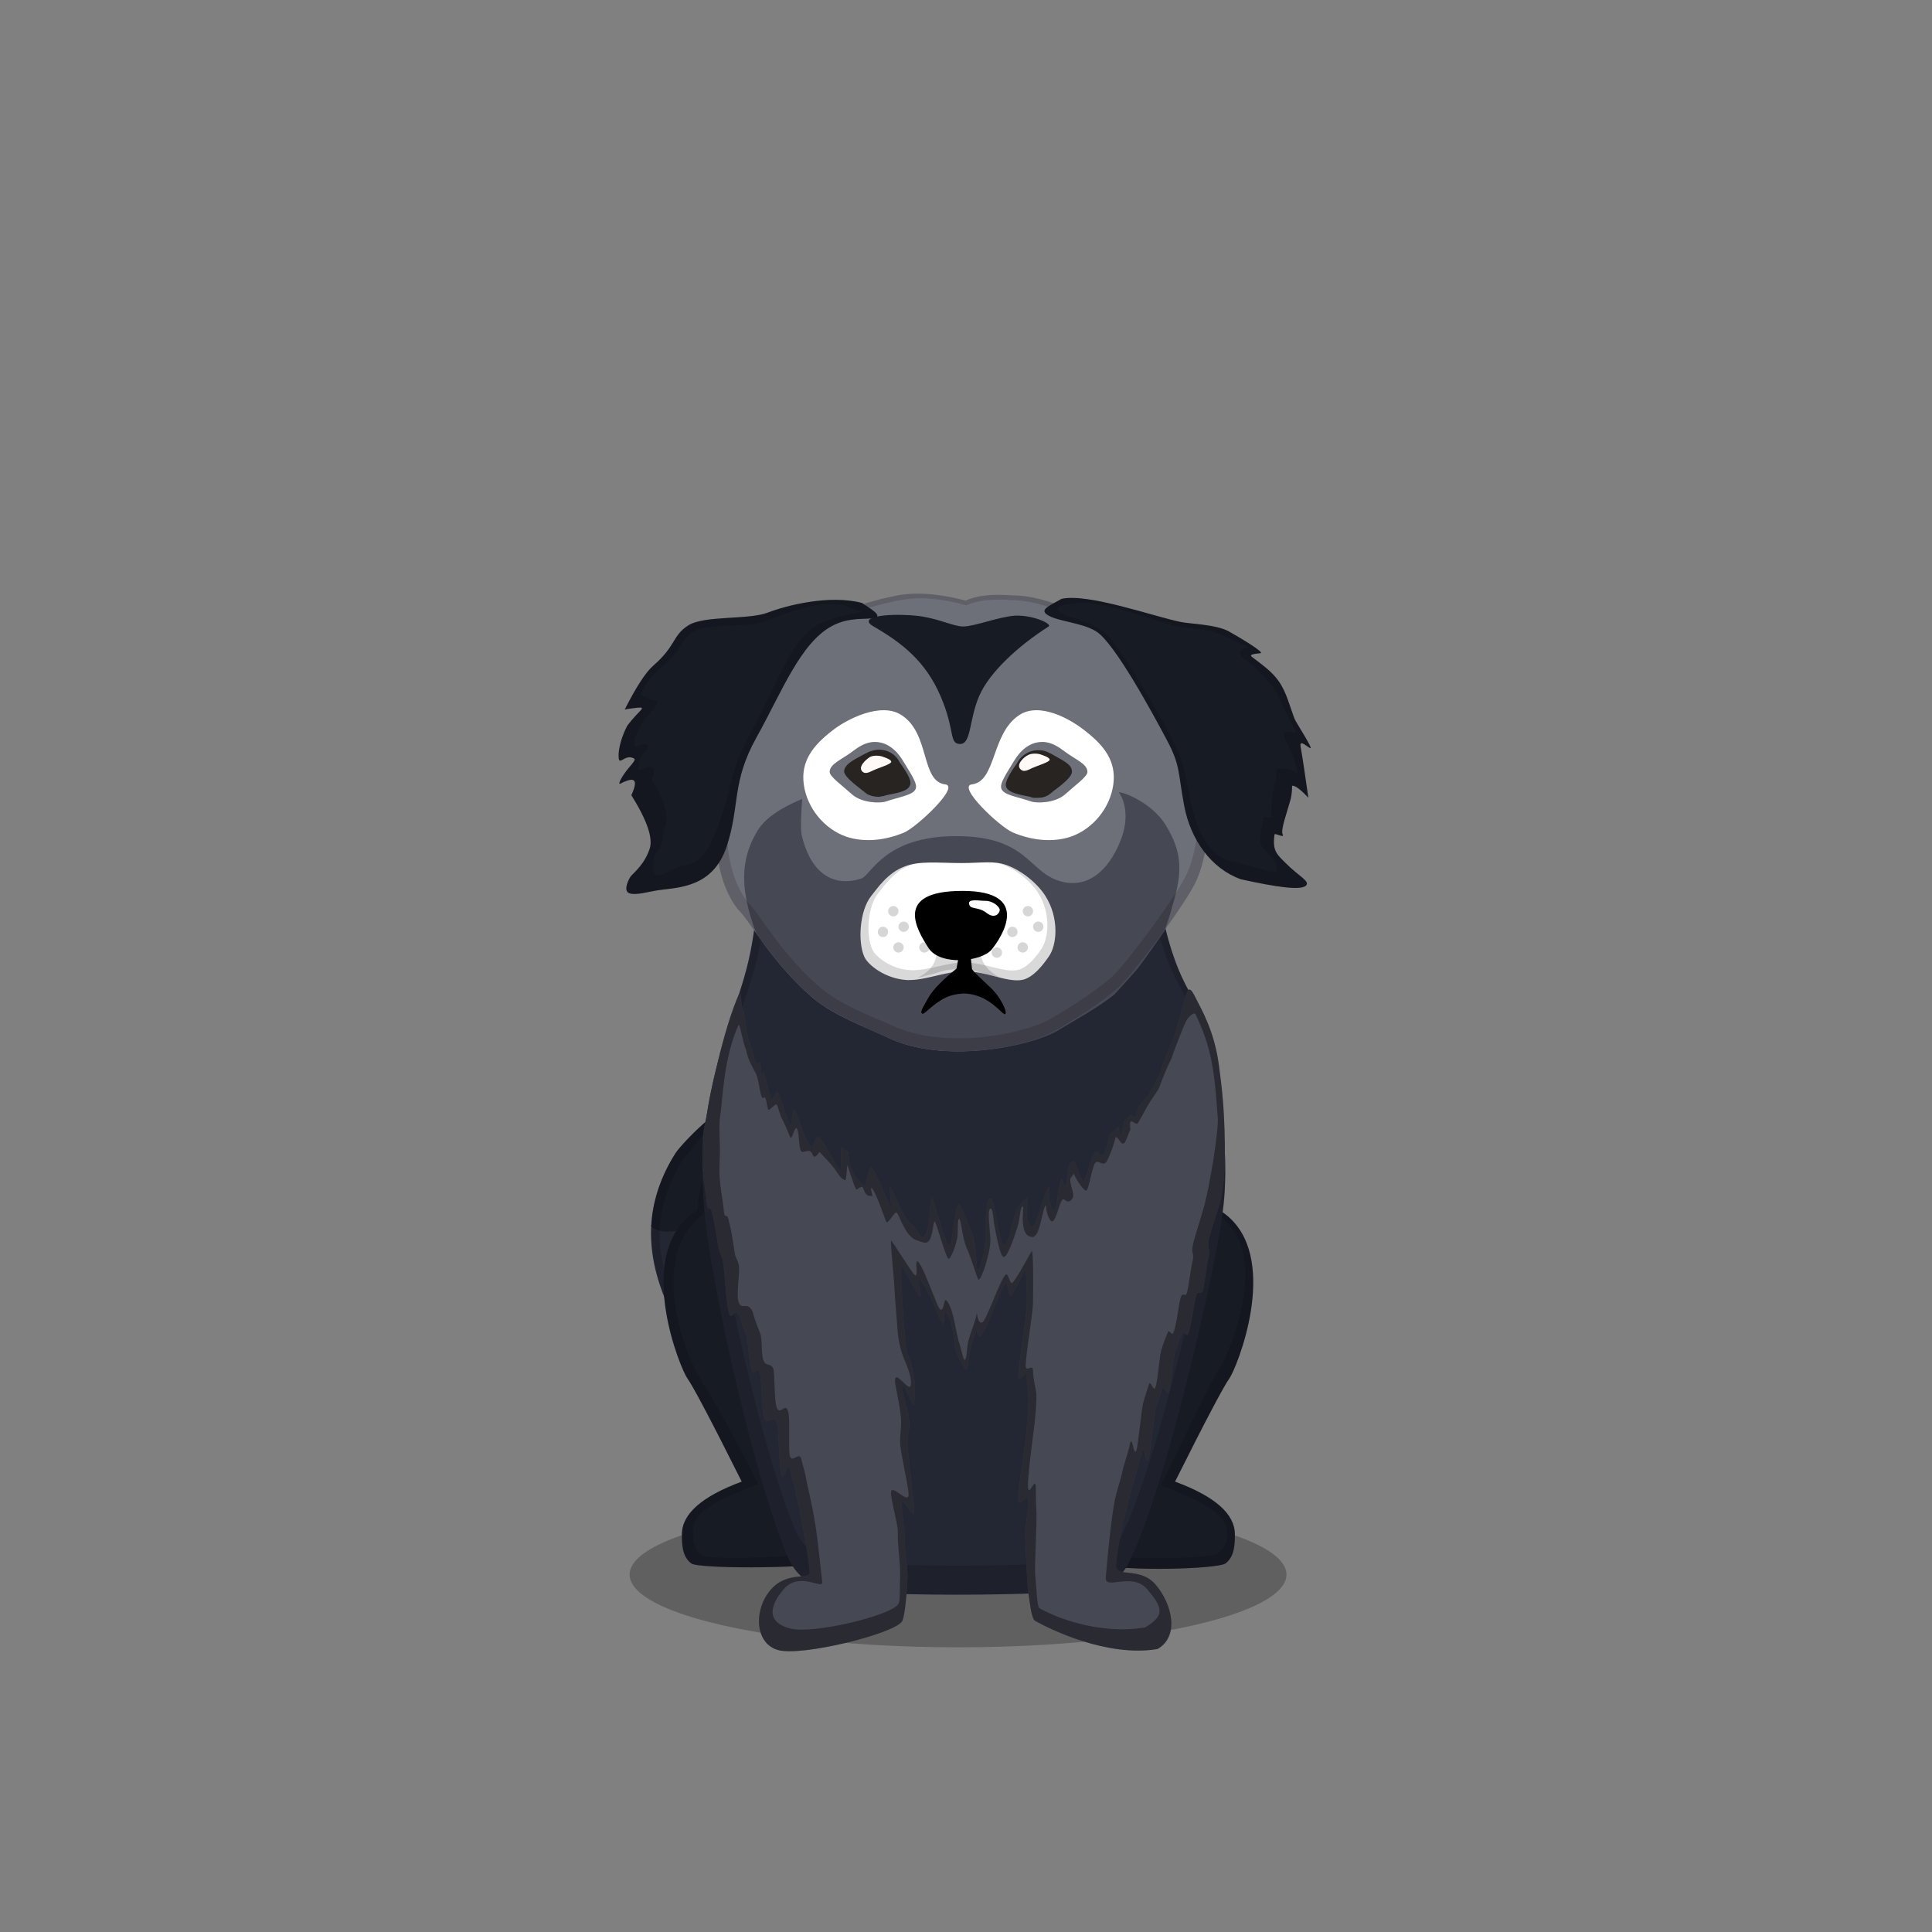 ﻿<?xml version="1.0" encoding="utf-8"?><!DOCTYPE svg PUBLIC "-//W3C//DTD SVG 1.1//EN" "http://www.w3.org/Graphics/SVG/1.1/DTD/svg11.dtd"><svg x="0" y="0" width="340px" height="340px" viewBox="0, 0, 340, 340" preserveAspectRatio="xMidYMid" font-size="0" id="a" enable-background="new 0 0 340 340" xmlns="http://www.w3.org/2000/svg" xmlns:xlink="http://www.w3.org/1999/xlink" xmlns:xml="http://www.w3.org/XML/1998/namespace" version="1.1"><rect x="0" y="0" width="340" height="340" fill="#808080" stroke="none"/><g id="b" fill="#000"><g id="c"><g transform="translate(0, 0) translate(0, 224)" id="d"><ellipse cx="168.6" cy="53.1" rx="57.8" ry="12.8" fill-opacity="0.25" id="e" /></g><g id="f"><g transform="translate(106.2, 86.9) translate(8, 107)" id="g"><path d="M17.9 35.7 C13.1 32.3 10.5 28 10 21.2 C9.9 20.1 0.7 17.8 0.4 21.9 C0.1 28 2.1 33.7 4.6 38.4 C7.9 44.5 15.6 50.4 23.9 50.4 L33.1 33.8 C29.3 37.3 22.1 38.7 17.9 35.7 z" id="h" fill="#232733" /><path d="M0.4 21.9 C2 23.7 7 22.6 10 21.2 C9.9 20.1 9.9 19 9.9 17.8 C10.1 6.6 20 4.3 17.6 0.8 C15.2 -2.7 5.9 7.2 4.7 9 C1.9 13.4 0.6 17.8 0.4 21.9 z" id="i" fill="#171B24" /><path d="M0.4 21.9 C0.6 17.8 1.9 13.4 4.7 9 C5.9 7.2 15.2 -2.7 17.6 0.8 C20 4.3 10.1 6.6 9.9 17.8 C9.9 19 9.9 20.1 10 21.2 C10.5 28 13.1 32.3 17.9 35.7 C22.1 38.7 29.3 37.3 33.1 33.8 L23.9 50.4 C15.6 50.4 7.9 44.5 4.6 38.4 C2.1 33.7 0.1 28 0.4 21.9 z M5.8 10.5 C3.3 14.5 2.1 18.5 1.9 22.2 C1.6 27.7 3.4 32.9 5.7 37.1 C8.7 42.6 15.7 48 23.2 48 L30.2 36.8 C26.8 40 20.8 39.5 17 36.8 C12.7 33.7 9.7 31.4 9.2 25.3 C9.1 24.3 8.6 19.6 8.6 18.6 C8.9 8.4 19.2 2.4 16.5 0.9 C14.9 -1.2 6.9 8.9 5.8 10.5 z" opacity="0.15" id="j" /></g><g transform="translate(123.773, 273.3) scale(0.966) translate(-120.5, -273.3) translate(83.9, 84.8) translate(29, 123)" id="k"><g transform="translate(22.5, 34.5) scale(-1, 1) translate(-22.5, -34.5)" id="l"><path d="M0.5 21.2 C0.5 5.6 29.7 -5.2 40.3 4.4 C49.4 12.7 41.6 31.9 40.3 33.7 C39.4 34.9 36.1 41.1 30.4 52.5 C37.7 55.2 41.3 58.4 41.3 62.1 C41.3 63.8 41.3 66.1 39.6 67.4 C38.3 68.4 19.6 68.3 15.4 67.4 C11.2 66.5 0.3 66.2 0.5 57.8 C0.7 48.8 0.5 29.2 0.5 21.2 z" id="m" fill="#171B24" /><path d="M0.5 21.2 C0.5 5.6 29.7 -5.2 40.3 4.4 C49.4 12.7 41.6 31.9 40.3 33.7 C39.4 34.9 36.1 41.1 30.4 52.5 C37.7 55.2 41.3 58.4 41.3 62.1 C41.3 63.8 41.3 66.1 39.6 67.4 C38.3 68.4 19.6 68.3 15.4 67.4 C11.2 66.5 0.3 66.2 0.5 57.8 C0.7 48.8 0.5 29.2 0.5 21.2 z M2 21.6 C2 25.7 2.6 32.8 2.5 39.9 C2.4 45.8 1.6 51.8 1.6 55.7 C1.4 63.7 11.3 64.4 15.3 65.3 C19.3 66.2 36.4 66.9 37.7 65.9 C39.3 64.7 39.3 63 39.3 61.4 C39.3 57.9 34.4 55.6 27.4 53 C32.8 42.1 37.7 34 38.5 32.9 C40.9 28.4 47 12.6 38.4 4.6 C28.3 -4.5 2 6.8 2 21.6 z" opacity="0.15" id="n" /></g></g><g transform="translate(214.127, 273.3) scale(0.966) translate(-217.4, -273.3) translate(95.9, 84.8) translate(107, 157.5) scale(-1, 1) translate(-107, -157.5) translate(85, 123)" id="o"><g id="p"><path d="M42.8 20.7 C42.8 5.1 15.8 -5.2 5.2 4.4 C-3.9 12.7 3.9 31.9 5.2 33.7 C6.1 34.9 9.4 41.1 15.1 52.5 C7.8 55.2 4.2 58.4 4.2 62.1 C4.2 63.8 4.2 66.1 5.9 67.4 C7.2 68.4 24.3 69 30.1 67.4 C30.3 67.3 33.1 66.7 34 66.4 C37.5 65.2 42.4 63.3 42.7 59.9 C44.2 44.3 42.8 29.9 42.8 20.7 z" id="q" fill="#171B24" /><path d="M42.8 20.7 C42.8 29.9 44.2 44.3 42.7 59.9 C42.4 63.3 37.5 65.2 34 66.4 C33.1 66.7 30.3 67.3 30.1 67.4 C24.2 69 7.2 68.4 5.9 67.4 C4.2 66.1 4.2 63.8 4.2 62.1 C4.2 58.4 7.8 55.2 15.1 52.5 C9.4 41.1 6.1 34.9 5.2 33.7 C3.9 31.9 -3.9 12.7 5.2 4.4 C15.8 -5.2 42.8 5.1 42.8 20.7 z M41.8 20.4 C41.8 5.6 16.2 -4.4 6.1 4.8 C-2.5 12.6 6 30.7 7.3 32.4 C8.2 33.5 12.3 42.3 17.7 53.2 C10.8 55.8 5.6 58.3 5.6 61.8 C5.6 63.4 5.7 64.3 7.4 65.6 C8.6 66.5 24.1 67 29.7 65.5 C29.9 65.4 34.8 64.5 35.7 64.2 C39 63.1 41.6 60.9 41.9 57.7 C43.1 42.8 41.8 29.1 41.8 20.4 z" opacity="0.15" id="r" /></g></g><g transform="translate(85.9, 85.8) translate(35, 41)" id="s"><path d="M14.8 19.9 C11.3 33.7 12.9 36.6 9.3 47.7 C5.7 58.8 1.3 70.5 3.2 87.6 C4.6 100.8 11.8 132.8 17.6 146.9 C19.3 151.1 22.5 152.3 23.4 152.6 C27.2 154.2 66.3 154.3 72.2 152.6 C73.3 152.3 76.3 151.4 77.8 148.1 C84.6 134.1 92.8 97 94.1 87.6 C96.2 75.3 92.7 55.1 88.5 47.9 C82.5 37.5 82.5 23 81.3 20.8 C79.3 16.1 75.6 10.6 66.6 4.4 C63.9 2.5 51.7 0.7 49.1 0.8 C45.4 0.9 37.4 2 34.5 4.5 C28.5 9.6 16.7 12.5 14.8 19.9 z" id="t" fill="#232733" /><path d="M14.8 19.9 C16.7 12.5 28.5 9.6 34.5 4.5 C37.4 2 45.4 0.9 49.1 0.8 C51.7 0.7 63.9 2.5 66.6 4.4 C75.6 10.6 79.3 16.1 81.3 20.8 C82.5 23 82.5 37.5 88.5 47.9 C92.7 55.1 96.2 75.3 94.1 87.6 C92.8 97 84.6 134.1 77.8 148.1 C76.3 151.4 73.3 152.3 72.2 152.6 C66.3 154.3 27.2 154.2 23.4 152.6 C22.5 152.3 19.3 151.1 17.6 146.9 C11.8 132.8 4.6 100.8 3.2 87.6 C1.3 70.5 5.7 58.8 9.3 47.7 C12.9 36.6 11.3 33.7 14.8 19.9 z M16.2 20.2 C12.8 33.5 14.4 36.3 10.9 46.9 C7.4 57.6 3.2 68.8 5 85.2 C6.4 97.8 13.3 128.6 18.9 142.1 C20.5 146.1 23.6 147.3 24.4 147.5 C28.1 149.1 65.6 149.2 71.2 147.5 C72.3 147.3 75.2 146.4 76.6 143.2 C83.1 129.8 91 94.2 92.3 85.2 C94.3 73.4 90.9 54 86.9 47.1 C81.1 37.1 81.1 23.2 80 21.1 C78.1 16.6 74.5 11.3 65.9 5.4 C63.3 3.5 51.6 1.8 49.1 1.9 C45.5 2 37.9 3.1 35.1 5.5 C29.3 10.3 18 13.1 16.2 20.2 z" opacity="0.15" id="u" /></g><g fill-rule="evenOdd" transform="translate(85.9, 85.8) translate(83.5, 146.5) scale(-1, 1) translate(-83.5, -146.5) translate(37, 88)" id="v"><path d="M85.7 0.8 C88.7 7.4 91 19.3 91.5 22.3 C91.7 23.4 92.2 25.3 92.2 26.6 C92.2 28.3 92.4 30.4 92.2 32.3 C92.1 33.8 91.6 36.7 91.5 38.1 C91.4 39.5 90.8 38.3 90.6 39.6 C90.5 39.9 90.5 40.2 90.4 40.4 C90 42 89.7 44.6 89.4 45.9 C89.2 47 89 46.8 88.7 48 C88.4 49.3 88.1 55.7 87.6 57.3 C87.1 58.9 86.5 55.7 85.7 58 C85.4 59 85 60 84.6 61.1 C84.2 62.1 84.1 66.2 83.6 67.4 C83.2 68.4 82.6 66.5 82.2 67.7 C81.8 68.9 81.9 74.3 81.4 75.7 C80.9 77.3 79.7 74.8 79.2 76.6 C78.8 77.8 78.8 84.5 78.4 85.8 C78 87.2 77.3 83.2 76.9 84.6 C76.7 85.6 76.4 86.5 76.2 87.5 C75.9 88.6 75.7 89.8 75.4 91 C75 93 74.6 95 74.2 97.1 C73.9 98.9 73.6 100.8 73.4 102.8 C73.2 104.4 77.3 102.5 80.3 106 C83.3 109.5 83.1 115.5 78.9 116.6 C74.7 117.7 58.9 113.8 57.2 111.6 C56.8 111.1 56.4 108.3 56.2 103.9 C56.1 102 56.8 99 56.7 96.6 C56.7 95.2 57.2 92.5 57.2 91 C57.2 89.1 55 94.1 55 92.1 C55 90.7 56.2 81.7 56.2 80.2 C56.2 77.8 55.6 77.9 56 75.5 C56.2 74.1 57.1 71.4 57.1 70.7 C57.1 68.2 54.9 75.4 55 72.8 C55 72.6 54.4 68.7 56 65 C56.7 63.3 56.6 61.3 56.8 59.6 C56.9 58.1 57 56.6 57.1 55.3 C57.3 52.2 57.4 49.8 57.3 48.9 C56.9 49.2 54.5 54 54.1 54.3 C53.4 54.8 54.7 50.7 54.1 51.2 C53.4 51.7 52.1 54.4 50.7 57.8 C49.3 61.3 50 56.7 49.5 57.1 C48.1 58.4 48.1 62.7 47.6 64.1 C47.2 65.3 46.1 67.4 45.8 67.1 C45.4 66.7 45.5 64.9 45.1 63.5 C44.7 61.9 44 60.5 44 59.5 C44 59.1 44.2 61.8 43.3 61.2 C42.4 60.6 40 53.3 39 52.1 C38.4 51.4 38.5 54.5 38.1 54.2 C37.3 53.7 36 50.3 35.5 49.7 C35.2 50.6 35.2 52.8 35.2 55.6 C35.2 57.8 36.6 65.6 36.7 68.4 C36.7 69.9 35.2 66.8 35.2 68.4 C35.2 69.9 34.9 71.8 34.9 72.1 C34.9 73.7 35.1 77.2 35.6 80.9 C36 84.3 36.7 87.9 36.7 89.4 C36.7 92.6 34.9 87.8 34.9 90.8 C34.9 92.2 35.6 95.1 35.5 96.4 C35.4 98.8 35.3 101.1 35.2 103 C35.1 104.7 35 106.1 34.8 107.4 C34.5 109.7 34.2 111.1 33.8 111.4 C31.2 112.9 21 117.9 12.2 116.4 C8.3 114.2 9.6 108.5 12.5 105.1 C15.4 101.7 19.7 104.1 19.5 101.5 C19.3 99 18.6 95.6 17.7 91.9 C17.5 90.9 17.2 89.9 16.9 88.8 C16.7 88 16.4 87.1 16.2 86.2 C15.8 84.7 15.3 83.2 14.9 81.6 C14.5 80.2 14.3 84.4 13.8 83 C13.4 81.9 12.8 75.1 12.5 74 C12.1 72.8 11.7 71.7 11.4 70.6 C11.1 69.7 10.5 72.1 10.2 71.2 C9.7 69.9 9.5 65.3 9.1 64.1 C8.7 62.9 8.3 61.9 7.9 60.9 C7.6 60 7.1 61.7 6.8 60.9 C6.2 59.4 5.8 55.5 5.4 54.2 C5 53 4.6 54.4 4.2 53.2 C3.9 52.1 3.5 48.4 3.2 47.3 C2.8 45.7 3.5 46.3 3.2 44.5 C3 43.3 2.6 42.5 1.2 37.8 C-0.2 33.1 0.5 21.8 0.7 19.8 C0.8 18.3 1.2 15 1.4 13.6 C2.2 7.8 4.2 4.3 5.7 1.4 C6 0.8 6.5 0 6.8 0.5 C7.6 1.7 7.9 4.3 8.7 6.6 C8.8 7.2 8.9 7.7 9 7.9 C10 10.1 10.8 12.4 11.6 14.4 C11.6 14.7 11.7 14.9 11.7 15 C12.4 16.4 13 17.5 13.5 18.4 C13.7 18.9 13.8 18.9 13.8 18.9 C14 19.2 14.2 19.5 14.4 19.7 C14.8 20.1 15.2 20.5 15.6 21 C15.7 21.8 15.9 22.5 16 22.7 C16.2 23 16.6 22.7 16.9 22.4 C17.3 22.8 17.7 23.1 18.1 23.5 C18.2 24.4 18.3 25.4 18.6 25.7 C18.8 25.9 18.9 25.3 19.1 24.5 C19.6 25 20.1 25.4 20.6 25.8 C20.9 27.7 21.4 29 21.8 29.4 C22.4 30 22.6 28.4 23.2 29 C23.8 29.5 24.6 33.5 25.2 34 C25.5 34.3 26.4 31.6 26.9 30.5 C27.2 30.7 27.4 30.8 27.7 31 C28 32.3 28.1 34.6 28.5 34.9 C28.9 35.2 28.7 33.4 29.1 33.7 C29.7 34.1 29.8 40.3 30.7 38.9 C31.6 37.5 31.2 35 31.3 35.1 C32 35.5 33.5 41.8 34.2 42.1 C34.5 42.3 35.1 41.5 35.2 40 C35.3 38.8 34.9 37 35.2 37.1 C35.8 37.4 36.7 38.3 37.3 40 C38 42.1 38.4 45.1 39.1 45.3 C39.7 45.5 40 43.4 40.4 41.3 C40.8 39.2 41.1 37.1 41.7 37.1 C42.3 37.2 42.5 40.6 42.4 42.5 C42.3 44.8 43.2 49.7 43.9 49.7 C44.1 49.7 44 45.1 44.9 43 C45.8 40.9 46.9 38.1 47.2 38.1 C47.5 38.1 48 40.7 48.1 42.1 C48.3 43.9 48.6 45.6 49 45.3 C49.6 44.8 51.6 37.2 51.9 37.1 C52.4 37 52 44.2 53.7 43.9 C53.8 43.9 54.9 42.2 55 42.1 C57 40.8 58.8 35.4 59.2 35.2 C59.6 35 58.8 38.8 59.2 38.6 C59.3 38.5 61.9 32.1 62.6 31.6 C63.1 31.3 63.4 35.2 63.8 34.9 C64.1 34.7 65.6 33.5 66.2 31.6 C66.5 30.7 66.6 29.7 66.6 28.9 C67 28.6 67.4 28.4 67.8 28.1 C67.9 28.4 67.9 28.7 67.9 29.1 C68 30.4 67.7 32.4 67.9 32.2 C68.8 31.6 70 28.6 71.4 26.7 C72.5 25.2 72.6 28.7 73.3 27.9 C73.6 27.6 74.2 26.3 74.7 25.1 C75.2 23.6 75.7 22.1 76.1 21.6 C76.6 21 76.4 24.7 76.9 24.1 C77.2 23.6 78.7 18.9 79 18.4 C79.3 17.9 79.9 20.1 80.2 19.6 C80.4 19.2 81.3 15.3 81.5 14.9 C81.7 14.6 81.7 15.9 81.8 15.6 C82 15.3 81.9 12.6 82.4 13.3 C83 13.9 83.4 11.2 84 9.6 C84.4 8.6 84.7 6.5 85 4.3 C85.5 3.8 85.4 1.1 85.7 0.8 z" id="w" fill="#464854" /><path d="M85.7 0.8 C88.7 7.4 91 19.3 91.5 22.3 C91.7 23.4 92.2 25.3 92.2 26.6 C92.2 28.3 92.4 30.4 92.2 32.3 C92.1 33.8 91.6 36.7 91.5 38.1 C91.4 39.5 90.8 38.3 90.6 39.6 C90.5 39.9 90.5 40.2 90.4 40.4 C90 42 89.7 44.6 89.4 45.9 C89.2 47 89 46.8 88.7 48 C88.4 49.3 88.1 55.7 87.6 57.3 C87.1 58.9 86.5 55.7 85.7 58 C85.4 59 85 60 84.6 61.1 C84.2 62.1 84.1 66.2 83.6 67.4 C83.2 68.4 82.6 66.5 82.2 67.7 C81.8 68.9 81.9 74.3 81.4 75.7 C80.9 77.3 79.7 74.8 79.2 76.6 C78.8 77.8 78.8 84.5 78.4 85.8 C78 87.2 77.3 83.2 76.9 84.6 C76.7 85.6 76.4 86.5 76.2 87.5 C75.9 88.6 75.7 89.8 75.4 91 C75 93 74.6 95 74.2 97.1 C73.9 98.9 73.6 100.8 73.4 102.8 C73.2 104.4 77.3 102.5 80.3 106 C83.3 109.5 83.1 115.5 78.9 116.6 C74.7 117.7 58.9 113.8 57.2 111.6 C56.8 111.1 56.4 108.3 56.2 103.9 C56.1 102 56.8 99 56.7 96.6 C56.7 95.2 57.2 92.5 57.2 91 C57.2 89.1 55 94.1 55 92.1 C55 90.7 56.2 81.7 56.2 80.2 C56.2 77.8 55.6 77.9 56 75.5 C56.2 74.1 57.1 71.4 57.1 70.7 C57.1 68.2 54.9 75.4 55 72.8 C55 72.6 54.4 68.7 56 65 C56.7 63.3 56.6 61.3 56.8 59.6 C56.9 58.1 57 56.6 57.1 55.3 C57.3 52.2 57.4 49.8 57.3 48.9 C56.9 49.2 54.5 54 54.1 54.3 C53.4 54.8 54.7 50.7 54.1 51.2 C53.4 51.7 52.1 54.4 50.7 57.8 C49.3 61.3 50 56.7 49.5 57.1 C48.1 58.4 48.1 62.7 47.6 64.1 C47.2 65.3 46.1 67.4 45.8 67.1 C45.4 66.7 45.5 64.9 45.1 63.5 C44.7 61.9 44 60.5 44 59.5 C44 59.1 44.2 61.8 43.3 61.2 C42.4 60.6 40 53.3 39 52.1 C38.4 51.4 38.5 54.5 38.1 54.2 C37.3 53.7 36 50.3 35.5 49.7 C35.2 50.6 35.2 52.8 35.2 55.6 C35.2 57.8 36.6 65.6 36.7 68.4 C36.7 69.9 35.2 66.8 35.2 68.4 C35.2 69.9 34.9 71.8 34.9 72.1 C34.9 73.7 35.1 77.2 35.6 80.9 C36 84.3 36.7 87.9 36.7 89.4 C36.7 92.6 34.9 87.8 34.9 90.8 C34.9 92.2 35.6 95.1 35.5 96.4 C35.4 98.8 35.3 101.1 35.2 103 C35.1 104.7 35 106.1 34.8 107.4 C34.5 109.7 34.2 111.1 33.8 111.4 C31.2 112.9 21 117.9 12.2 116.4 C8.3 114.2 9.6 108.5 12.5 105.1 C15.4 101.7 19.7 104.1 19.5 101.5 C19.3 99 18.6 95.6 17.7 91.9 C17.5 90.9 17.2 89.9 16.9 88.8 C16.7 88 16.4 87.1 16.2 86.2 C15.8 84.7 15.3 83.2 14.9 81.6 C14.5 80.2 14.3 84.4 13.8 83 C13.4 81.9 12.8 75.1 12.5 74 C12.1 72.8 11.7 71.7 11.4 70.6 C11.1 69.7 10.5 72.1 10.2 71.2 C9.7 69.9 9.5 65.3 9.1 64.1 C8.7 62.9 8.3 61.9 7.9 60.9 C7.6 60 7.1 61.7 6.8 60.9 C6.2 59.4 5.8 55.5 5.4 54.2 C5 53 4.6 54.4 4.2 53.2 C3.9 52.1 3.5 48.4 3.2 47.3 C2.8 45.7 3.5 46.3 3.2 44.5 C3 43.3 2.6 42.5 1.2 37.8 C-0.2 33.1 0.5 21.8 0.7 19.8 C0.8 18.3 1.2 15 1.4 13.6 C2.2 7.8 4.2 4.3 5.7 1.4 C6 0.8 6.5 0 6.8 0.5 C7.6 1.7 7.9 4.3 8.7 6.6 C8.8 7.2 8.9 7.7 9 7.9 C10 10.1 10.8 12.4 11.6 14.4 C11.6 14.7 11.7 14.9 11.7 15 C12.4 16.4 13 17.5 13.5 18.4 C13.7 18.9 13.8 18.9 13.8 18.9 C14 19.2 14.2 19.5 14.4 19.7 C14.8 20.1 15.2 20.5 15.6 21 C15.7 21.8 15.9 22.5 16 22.7 C16.2 23 16.6 22.7 16.9 22.4 C17.3 22.8 17.7 23.1 18.1 23.5 C18.2 24.4 18.3 25.4 18.6 25.7 C18.8 25.9 18.9 25.3 19.1 24.5 C19.6 25 20.1 25.4 20.6 25.8 C20.9 27.7 21.4 29 21.8 29.4 C22.4 30 22.6 28.4 23.2 29 C23.8 29.5 24.6 33.5 25.2 34 C25.5 34.3 26.4 31.6 26.9 30.5 C27.2 30.7 27.4 30.8 27.7 31 C28 32.3 28.1 34.6 28.5 34.9 C28.9 35.2 28.7 33.4 29.1 33.7 C29.7 34.1 29.8 40.3 30.7 38.9 C31.6 37.5 31.2 35 31.3 35.1 C32 35.5 33.5 41.8 34.2 42.1 C34.5 42.3 35.1 41.5 35.2 40 C35.3 38.8 34.9 37 35.2 37.1 C35.8 37.4 36.7 38.3 37.3 40 C38 42.1 38.4 45.1 39.1 45.3 C39.7 45.5 40 43.4 40.4 41.3 C40.8 39.2 41.1 37.1 41.7 37.1 C42.3 37.2 42.5 40.6 42.4 42.5 C42.3 44.8 43.2 49.7 43.9 49.7 C44.1 49.7 44 45.1 44.9 43 C45.8 40.9 46.9 38.1 47.2 38.1 C47.5 38.1 48 40.7 48.1 42.1 C48.3 43.9 48.6 45.6 49 45.3 C49.6 44.8 51.6 37.2 51.9 37.1 C52.4 37 52 44.2 53.7 43.9 C53.8 43.9 54.9 42.2 55 42.1 C57 40.8 58.8 35.4 59.2 35.2 C59.6 35 58.8 38.8 59.2 38.6 C59.3 38.5 61.9 32.1 62.6 31.6 C63.1 31.3 63.4 35.2 63.8 34.9 C64.1 34.7 65.6 33.5 66.2 31.6 C66.5 30.7 66.6 29.7 66.6 28.9 C67 28.6 67.4 28.4 67.8 28.1 C67.9 28.4 67.9 28.7 67.9 29.1 C68 30.4 67.7 32.4 67.9 32.2 C68.8 31.6 70 28.6 71.4 26.7 C72.5 25.2 72.6 28.7 73.3 27.9 C73.6 27.6 74.2 26.3 74.7 25.1 C75.2 23.6 75.7 22.1 76.1 21.6 C76.6 21 76.4 24.7 76.9 24.1 C77.2 23.6 78.7 18.9 79 18.4 C79.3 17.9 79.9 20.1 80.2 19.6 C80.4 19.2 81.3 15.3 81.5 14.9 C81.7 14.6 81.7 15.9 81.8 15.6 C82 15.3 81.9 12.6 82.4 13.3 C83 13.9 83.4 11.2 84 9.6 C84.4 8.6 84.7 6.5 85 4.3 C85.5 3.8 85.4 1.1 85.7 0.8 z M85.9 6.5 C85.6 6.8 85 10.4 84.6 10.9 C84.3 12.9 83.2 14.4 82.8 15.3 C82.2 16.8 82.1 19.9 81.5 19.4 C81.1 18.7 80.9 21.2 80.7 21.5 C80.6 21.8 79.4 20.3 79.2 20.6 C79 20.9 78.6 22.5 78.4 22.9 C78.1 23.3 77 25.9 76.8 26.4 C76.5 26.8 76 24.3 75.7 24.8 C75.2 25.3 75.4 28.2 74.9 28.8 C74.5 29.3 73.4 28 72.9 29.4 C72.4 30.5 71.8 28.7 71.6 29 C70.9 29.8 70.2 30.4 69.1 31.8 C67.8 33.6 68.1 33.4 67.2 33.9 C67 34.1 66.9 32.5 66.8 31.3 C66.8 30.9 65.6 35.1 65.3 35.3 C65.3 36.1 64.3 34.5 64 35.3 C63.4 37.1 62.8 36.5 62.5 36.7 C62.1 37 62.9 35.1 62.5 35.3 C61.8 35.8 60 41.2 59.9 41.3 C59.5 41.5 58.5 39.4 58.1 39.6 C57.7 39.8 56.9 43.1 55 44.3 C54.9 44.4 53.3 44.9 53.2 44.9 C51.6 45.1 51.8 41.1 51.4 41.2 C51.1 41.3 49.6 47.2 49 47.7 C48.7 48 47.6 45.4 47.4 43.8 C47.3 42.4 47.4 40.7 47.1 40.7 C46.8 40.7 46.6 43.8 45.8 45.8 C44.9 47.7 43.9 51.4 43.7 51.4 C43.1 51.4 41.5 46.3 41.6 44.2 C41.7 42.4 42.2 39 41.6 38.9 C41.1 38.9 41.2 40.5 40.8 42.4 C40.4 44.4 39.8 47.6 39.2 47.4 C38.6 47.3 37.5 44.3 36.9 42.3 C36.3 40.7 36.5 38.8 35.9 38.5 C35.7 38.4 36 40.1 35.9 41.2 C35.8 42.6 35.5 43.9 34.1 43.9 C32.7 43.5 32.5 38.6 31.8 38.3 C31.8 38.2 31.9 39.6 31.1 40.9 C30.2 42.2 29.5 37.7 28.9 37.3 C28.5 37 28.2 38.2 27.3 37.3 C26.5 36.4 27.8 34.7 27.5 33.5 C27.2 33.3 27.2 33 26.9 32.8 C26.5 33.9 25 36 24.7 35.7 C24.2 35.3 23.7 31.3 23.1 30.8 C22.6 30.3 21.9 31.4 21.3 30.8 C20.9 30.5 19.7 27.2 19.6 26.4 C19.2 26 18.6 27.8 18.2 27.4 C17.9 27.7 17.2 25.3 17 25.1 C16.9 24.9 17.1 24.4 17 23.7 C16.6 23.2 16 24.3 15.7 23.9 C15.5 23.7 14.2 21.3 14 20.9 C13.5 20 11.9 17.8 11.9 17.6 C11.2 15.7 10.7 14.4 9.7 12.4 C9.7 12.2 7.7 6.8 7 5.6 C6.7 5.2 5.8 4.2 5.5 4.7 C4.9 6 3.6 8.7 2.8 12.4 C1.9 16.7 1.7 22.1 1.6 22.9 C1.4 24.7 2.9 34.8 4.2 39.2 C5.5 43.6 5.8 44.3 6 45.4 C6.3 47.1 5.7 46.5 6 48 C6.3 49.1 6.7 52.5 7 53.6 C7.3 54.7 7.7 53.4 8.1 54.5 C8.5 55.7 8.8 59.3 9.4 60.7 C9.7 61.5 10.1 59.9 10.4 60.7 C10.8 61.7 11.2 62.6 11.5 63.7 C11.9 64.9 12.1 69.2 12.6 70.4 C12.9 71.2 13.4 69 13.7 69.8 C14 70.8 14.4 71.9 14.7 73 C15 74 15.6 80.4 15.9 81.4 C16.4 82.7 16.6 78.8 17 80.1 C17.3 81.6 17.8 83 18.2 84.4 C18.4 85.2 18.6 86.1 18.8 86.8 C19.1 87.8 19.4 88.8 19.6 89.7 C20.4 93.2 21.1 101.4 21.3 103.8 C21.5 106.2 16.7 102.7 14 105.9 C11.3 109.1 10.8 110.5 14.4 112.6 C22.7 114 30.6 110.6 33 109.2 C33.4 108.9 33.5 105.6 33.7 103.5 C33.9 102.3 33.4 94.5 33.5 92.2 C33.6 91 33.6 89.5 33.6 88.2 C33.6 85.4 35 90.4 35 87.5 C35 86.1 34.5 82 34.1 78.8 C33.6 75.3 33.5 73 33.5 71.5 C33.5 71.2 34.1 68.9 34.1 67.5 C34.1 66 35.4 67.9 35.4 66.5 C35.3 63.9 34.1 57.3 34.1 55.2 C34.1 52.6 34 47.2 34.3 46.3 C34.7 46.9 37.1 51.5 37.8 52 C38.2 52.2 38.5 49.9 39 50.6 C40 51.7 42.2 58.3 43 58.9 C43.9 59.4 44 56.8 44 57.2 C44 58.1 45.1 60.7 45.5 62.2 C45.8 63.5 45.7 65.1 46.1 65.5 C46.4 65.7 46.7 63.6 47.1 62.5 C47.6 61.2 48.1 56.2 49.4 55 C49.9 54.6 49.8 58.7 51.1 55.4 C52.4 52.2 53.7 48.7 54.4 48.2 C55 47.8 54.2 51.1 54.9 50.6 C55.3 50.4 58.7 44.8 59.1 44.5 C59.2 45.4 58.5 51.6 58.4 54.5 C58.3 55.7 58 59.5 57.9 60.9 C57.7 62.5 57.5 63.5 56.9 65.1 C55.4 68.5 55.6 69.4 55.6 69.6 C55.5 72 58.4 66.9 58.4 69.2 C58.4 69.9 57.6 73.3 57.5 74.6 C57.1 76.8 57.5 77.8 57.5 80.1 C57.5 81.5 56 87.9 56 89.2 C56 91.1 59.1 87.1 59.1 88.9 C59.1 90.3 57.9 94.4 57.9 95.7 C58 97.9 57.4 101.7 57.5 103.5 C57.6 107.6 57.5 108.1 57.9 108.6 C59.5 110.6 72.8 113.8 76.8 112.8 C80.7 111.8 80.8 109.2 78 105.9 C75.2 102.6 71 106.1 71.2 104.6 C71.4 102.7 72.1 96.2 72.4 94.6 C72.7 92.6 73.1 90.7 73.5 88.9 C73.8 87.7 74 86.6 74.2 85.6 C74.4 84.7 74.7 83.8 74.9 82.9 C75.3 81.6 76.5 83.8 76.9 82.4 C77.2 81.2 76.8 75.7 77.2 74.6 C77.6 72.9 78.7 75.4 79.2 73.9 C79.7 72.6 79.5 68.2 79.8 67.1 C80.2 66 81.1 66.7 81.5 65.7 C82 64.6 81.7 61.9 82.1 60.9 C82.5 59.9 83.2 58.1 83.4 57.2 C84.2 55 85.4 56.9 85.9 55.4 C86.4 53.9 85.6 49.9 85.9 48.7 C86.2 47.6 86.4 47.8 86.6 46.7 C86.8 45.5 87.1 43.1 87.5 41.6 C87.6 41.4 87.6 41.1 87.7 40.8 C87.9 39.6 88.4 40.8 88.5 39.4 C88.6 38.1 89.1 35.4 89.2 34 C89.4 32.3 89.2 30.3 89.2 28.7 C89.2 27.5 89.4 23.9 89.2 22.9 C88.7 20.1 88.7 12.7 85.9 6.5 z" opacity="0.4" id="x" /></g></g><g transform="translate(169.6, 177.3) scale(0.911) translate(-169.6, -177.3)" id="y"><g transform="translate(96.5, 71.2) translate(23, 22)" id="z"><g id="a1"><path d="M8.2 28.4 C11 21.7 15.7 17.3 19.3 12.7 C22.9 8.1 31.7 5.6 37.3 4.5 C41.1 3.8 45.5 4.2 50.5 5.5 C52.6 4.5 55.6 4.2 59.5 4.5 C66.7 4.5 74.5 9 78.8 11.8 C83 14.6 91 25 93 28.4 C95 31.8 96.7 39.1 97.3 42.7 C97.9 46.3 97.3 55.3 94.7 60.3 C92.1 65.3 82.5 78 79.9 80.3 C76.4 83.4 71.5 86.4 67.9 88.5 C62.3 91.8 46 95 35.4 89.9 C31.5 88 25.1 85.8 20.9 82.2 C13.5 75.9 8.9 67.7 7 65.7 C4 62.7 1.8 55.5 2.5 50.3 C3.2 45.1 5.4 35.1 8.2 28.4 z" id="b1" fill="#6E7079" /><path d="M88.9 69.3 C87.1 71.9 85.2 74.6 83.6 76.7 C82.3 78.2 81.1 79.5 80.2 80.5 C79.9 80.8 79.6 81.2 79.2 81.6 C75.8 84.3 71.3 86.7 68.2 88.6 C62.6 91.8 46 95 35.4 89.9 C31.8 88.2 26.1 86.1 21.9 83 C21 82.2 20 81.4 19 80.5 C18.5 80 18 79.5 17.5 79 L14.9 76.1 C13 73.9 11.4 71.7 10.1 69.9 C9.3 68 8.6 65.7 8.1 63.2 C7.1 58 7.9 53.8 10.3 49.9 C11.7 47.6 14.6 45.6 18.9 43.8 C18.6 47.5 18.6 49.9 18.8 50.8 C20.2 56.9 23.9 61.2 30.3 59.2 C32.2 58.6 34.7 51 48.6 51 C62.5 51 62.5 57.9 68.7 59.7 C74.9 61.5 78.8 56.3 80.6 51.3 C82.4 46.3 80.5 43.1 80.1 42.6 C79.7 42.1 86.2 44 89.2 49 C92.2 54 92.5 57.7 90.4 64.5 C89.9 66.5 89.3 68.1 88.9 69.3 z" id="c1" fill="#464854" /><path d="M8.2 28.4 C11 21.7 15.7 17.3 19.3 12.7 C22.9 8.1 31.7 5.6 37.3 4.5 C41.1 3.8 45.5 4.2 50.5 5.5 C52.6 4.5 55.6 4.2 59.5 4.5 C66.7 4.5 74.5 9 78.8 11.8 C83 14.6 91 25 93 28.4 C95 31.8 96.7 39.1 97.3 42.7 C97.9 46.3 97.3 55.3 94.7 60.3 C92.1 65.3 82.5 78 79.9 80.3 C76.4 83.4 71.5 86.4 67.9 88.5 C62.3 91.8 46 95 35.4 89.9 C31.5 88 25.1 85.8 20.9 82.2 C13.5 75.9 8.9 67.7 7 65.7 C4 62.7 1.8 55.5 2.5 50.3 C3.2 45.1 5.4 35.1 8.2 28.4 z M10.1 28.4 C7.4 34.9 5.3 44.5 4.6 49.5 C3.9 54.5 6 61.4 8.9 64.3 C10.7 66.2 15.2 74.1 22.2 80.1 C26.2 83.6 32.3 85.8 36.1 87.5 C46.3 92.4 61.9 89.3 67.2 86.1 C70.6 84.1 75.3 81.2 78.7 78.2 C81.2 76 90.4 63.7 92.9 58.9 C95.4 54.1 96 45.4 95.4 42 C94.8 38.5 93.2 31.5 91.2 28.3 C89.2 25.1 81.6 15.1 77.6 12.4 C73.6 9.7 66.1 5.4 59.2 5.4 C55.5 5.1 52.6 5.5 50.6 6.4 C45.8 5.1 41.6 4.7 37.9 5.4 C32.5 6.4 24.1 8.8 20.7 13.3 C17.3 17.8 12.8 21.9 10.1 28.4 z" opacity="0.15" id="d1" /><path d="M32.7 10.5 C38.2 13.7 42.7 17.2 45.6 23.9 C48.5 30.6 47.2 33.2 49.4 33.2 C51.6 33.2 51.1 28.5 53.1 23.9 C55.1 19.3 60.7 14.2 66.5 10.5 C67.2 10 63.6 8.3 60.1 8.4 C56.9 8.6 52.2 10.5 50 10.5 C48 10.5 45 8.8 40.7 8.4 C34.9 7.9 29.5 8.7 32.7 10.5 z" id="e1" fill="#171B24" /></g></g><g transform="translate(141.1, 109.4) rotate(28, 0, 0) scale(1) translate(-141.1, -109.4) translate(89.3, 90.2) translate(23, 6)" id="f1"><path d="M31.8 0 C25.5 1.5 19.2 7.2 16.6 10.2 C14 13.2 6 16.4 4.2 19.6 C2.4 22.8 4 24.1 1.9 29.6 C1.2 31.4 0.9 34.8 1 39.7 C1.4 39.3 2.1 38.9 2.9 38.3 C4.7 37.1 3.5 38.4 2.9 42.2 C2.9 44.3 3.4 47 4.3 48.4 C5.2 49.9 5 47.2 7 47.2 C7.5 47.2 7.2 48.2 7 49.2 C6.6 50.9 6.5 53.4 7 52.7 C8.8 50.1 9.7 50.4 9.9 53.7 C14.9 56.6 17.6 59.1 17.9 61.3 C18.2 63.3 18 64.9 17.2 67.4 C17 68.1 17.1 70.9 18.5 70.6 C19.8 70.4 21.7 68.5 23.2 67.4 C26.4 65.1 32.2 62 30.8 53.8 C29.4 45.6 25.8 42.5 26 32.5 C26.2 22.5 24.9 12.4 28.8 6.6 C31 3.4 33.9 2.6 35.3 1.4 C36.7 0.2 33.1 0.2 31.8 0 z" id="g1" fill="#171B24" /><path d="M31.8 0 C33.1 0.2 36.7 0.2 35.3 1.4 C33.9 2.6 31 3.4 28.8 6.6 C24.9 12.4 26.2 22.5 26 32.5 C25.8 42.5 29.4 45.6 30.8 53.8 C32.2 62 26.4 65.1 23.2 67.4 C21.7 68.5 19.8 70.4 18.5 70.6 C17.1 70.9 17 68.1 17.2 67.4 C18 64.9 18.2 63.3 17.9 61.3 C17.6 59.1 14.9 56.6 9.9 53.7 C9.7 50.4 8.8 50.1 7 52.7 C6.5 53.4 6.6 50.9 7 49.2 C7.2 48.2 7.5 47.2 7 47.2 C5 47.2 5.2 49.9 4.3 48.4 C3.4 47 2.9 44.3 2.9 42.2 C3.5 38.4 4.7 37.1 2.9 38.3 C2.1 38.9 1.4 39.3 1 39.7 C0.9 34.8 1.2 31.4 1.9 29.6 C4 24.1 2.4 22.8 4.2 19.6 C6 16.4 14 13.2 16.6 10.2 C19.2 7.2 25.5 1.5 31.8 0 z M29.5 1.9 C23.9 3.2 19.1 9.5 16.8 12.1 C14.4 14.7 7.3 17.4 5.7 20.1 C4.1 22.9 5.5 24 3.6 28.7 C3 30.2 2.2 31.7 2.3 35.9 C2.7 35.6 4.6 35.9 5.3 35.4 C6.8 34.4 5.3 39.6 5.2 39.7 C5.2 41.5 5 43.5 5.8 44.7 C6.6 46 6.4 43.7 8.2 43.7 C8.6 43.7 8.4 44.6 8.2 45.4 C7.8 46.9 8.6 49.2 9.1 48.6 C10.7 46.4 11.8 46.5 12 49.3 C16.5 51.8 18.2 54 18.5 55.9 C18.7 57.6 20.1 59.4 19.3 61.5 C19.2 62.1 20.2 65.3 21.4 65 C22.6 64.8 23.9 61.9 25.2 60.9 C28.1 59 28.3 55.6 27.1 48.6 C25.8 41.6 24.4 39.7 24.6 31.2 C24.7 22.6 22.9 12.5 26.4 7.5 C28.4 4.8 30.9 3 32.1 1.9 C33.4 0.9 30.7 2.1 29.5 1.9 z" opacity="0.15" id="h1" /></g><g transform="translate(196.7, 109.4) rotate(-28, 0, 0) scale(1) translate(-196.7, -109.4) translate(84.1, 90.7) translate(97, 5)" id="i1"><path d="M16.5 8.8 C18.6 12.4 18.7 28 18.7 33.7 C18.7 39.4 17.7 40.1 15.7 46.5 C13.7 52.9 14.6 59.7 18.7 64.2 C24.1 68.8 27.7 71.4 29.1 71.2 C30.5 71 28.8 68.9 27.8 65.5 C27.1 63.2 26.6 62.2 28.5 59.6 C28.7 59.3 29.9 61.3 29.9 60.3 C29.9 59.4 32.6 57 34.4 55.1 C35.3 54.1 35.9 52.9 35.9 52.9 C36.4 53 37 54.2 37.6 56.4 C39.3 51.7 40.4 48.6 40.9 47 C41.4 45.6 41.9 47.4 42.4 48.1 C42.9 48.8 42.3 42.3 42.4 41.7 C42.9 37.9 43.6 35.7 42.9 32.7 C42.6 31.3 41.8 29.5 40.8 27.4 C40.7 27.1 40.2 26.4 42.5 27.4 C43.5 27.9 40.2 22.5 39.1 20.8 C37.5 18.4 33.1 16 31.7 14.8 C27.8 11.6 18.5 1.4 13.5 0.1 C10.9 0.2 8.7 -0.1 9.7 1.6 C10.8 3.6 14.9 6 16.5 8.8 z" id="j1" fill="#171B24" /><path d="M16.5 8.8 C14.9 6 10.8 3.6 9.7 1.6 C8.7 -0.1 10.9 0.2 13.5 0.1 C18.5 1.4 27.8 11.6 31.7 14.8 C33.1 16 37.5 18.4 39.1 20.8 C40.2 22.5 43.5 27.9 42.5 27.4 C40.2 26.4 40.7 27.1 40.8 27.4 C41.8 29.5 42.6 31.3 42.9 32.7 C43.6 35.7 42.9 37.9 42.4 41.7 C42.3 42.3 42.9 48.8 42.4 48.1 C41.9 47.4 41.4 45.6 40.9 47 C40.4 48.6 39.3 51.7 37.6 56.4 C37 54.2 36.4 53 35.9 52.9 C35.9 52.9 35.3 54.1 34.4 55.1 C32.6 57 29.9 59.4 29.9 60.3 C29.9 61.3 28.7 59.3 28.5 59.6 C26.6 62.2 27.1 63.2 27.8 65.5 C28.8 68.9 30.5 71 29.1 71.2 C27.7 71.4 24.1 68.8 18.7 64.2 C14.6 59.7 13.7 52.9 15.7 46.5 C17.7 40.1 18.7 39.4 18.7 33.7 C18.7 28 18.6 12.4 16.5 8.8 z M18 10.2 C19.1 13.5 19.7 27 19.7 31.9 C19.7 36.9 19.7 38.1 18 43.7 C16.2 49.3 14.6 55.8 18.2 59.8 C22.9 63.8 24.4 66.1 25.6 66 C26.2 65.1 26.3 64.2 25.4 61.2 C24.8 59.2 26.5 58 28.2 55.7 C28.3 55.4 29.8 57 29.8 56.1 C29.8 55.4 31.8 52.3 33.4 50.7 C34.2 49.8 34.7 48.7 34.7 48.7 C35.1 48.8 37.4 49.4 37.9 51.4 C39.4 47.3 38.6 45 39.1 43.6 C39.5 42.4 40.7 43.6 41.2 44.2 C41.6 44.9 41.5 38.3 41.6 37.8 C42 34.5 41.4 33.7 40.8 31.1 C40.6 29.8 39.9 28.3 39 26.4 C38.9 26.2 38.8 24.5 40.9 25.4 C41.7 25.8 38.5 22.1 37.5 20.7 C36.1 18.6 32.3 16.5 31 15.4 C27.6 12.6 19.5 3.1 15.1 2 C13.1 0.9 11.3 1 12.2 2.5 C13.2 4.3 16.9 6.9 18 10.2 z" opacity="0.15" id="k1" /></g><g id="l1"><g transform="translate(96.5, 71.2) translate(49, 49)" id="m1"><path d="M4.9 47.3 C3.6 44.4 4 38.4 6.2 35.6 C7.4 34.1 9.4 31.1 12.6 29.9 C15.5 28.7 19.3 29.2 23.6 29.2 C27.7 29.2 29.8 28.7 32.4 29.6 C35.4 30.7 38.4 33.2 39.9 35.6 C42.6 39.9 42.1 45.1 40.5 47.3 C39.8 48.3 37.6 51.5 35.2 51.8 C32.2 52.2 28.5 50.1 24.2 50.1 C20.6 50.1 16.7 51.9 13.2 51.8 C9 51.6 5.6 48.9 4.9 47.3 z" id="n1" fill="#FFF" /><path d="M14.9 29.3 C14.4 29.4 13.9 29.5 13.5 29.7 C10.6 30.9 8.7 33.6 7.6 35 C5.5 37.6 5.2 43.1 6.4 45.8 C7 47.3 10.2 49.8 14 49.9 C17.2 50 20.9 48.4 24.1 48.4 C28.1 48.4 31.5 50.3 34.3 49.9 C36.5 49.6 38.5 46.7 39.1 45.8 C40.5 43.7 41 39 38.5 35 C37.2 32.9 34.4 30.5 31.6 29.5 C31.3 29.4 30.9 29.3 30.6 29.2 C31.2 29.3 31.8 29.4 32.4 29.6 C35.4 30.7 38.4 33.2 39.9 35.6 C42.6 39.9 42.1 45.1 40.5 47.3 C39.8 48.3 37.6 51.5 35.2 51.8 C32.2 52.2 28.5 50.1 24.2 50.1 C20.6 50.1 16.7 51.9 13.2 51.8 C9 51.7 5.6 48.9 4.9 47.3 C3.6 44.4 4 38.4 6.2 35.6 C7.4 34.1 9.4 31.1 12.6 29.9 C13.3 29.6 14.1 29.4 14.9 29.3 z" opacity="0.15" id="o1" /><g opacity="0.4" transform="translate(6, 34)" id="p1"><circle cx="29.5" cy="11.5" r="1" opacity="0.4" id="q1" /><circle cx="24.5" cy="12.5" r="1" opacity="0.4" id="r1" /><circle cx="5.5" cy="11.5" r="1" opacity="0.4" id="s1" /><circle cx="10.5" cy="11.5" r="1" opacity="0.4" id="t1" /><circle cx="4.5" cy="4.5" r="1" opacity="0.4" id="u1" /><circle cx="32.5" cy="7.5" r="1" opacity="0.4" id="v1" /><circle cx="27.5" cy="8.5" r="1" opacity="0.4" id="w1" /><circle cx="6.5" cy="7.5" r="1" opacity="0.4" id="x1" /><circle cx="2.5" cy="8.5" r="1" opacity="0.4" id="y1" /><circle cx="30.5" cy="4.5" r="1" opacity="0.4" id="z1" /></g><path d="M16.9 41.4 C18.5 43.3 19.1 45.2 18.8 47.1 C18.5 49 17.2 50.4 15.1 51.4 C16.4 51.1 17.3 50.8 17.9 50.7 C19 50.4 19.9 50 20.8 49.9 C21.7 49.7 22.6 49.7 23.3 49.7 C24.2 49.7 25 49.8 26.1 50 C26.7 50.1 27.3 50.4 28.4 50.7 C28.9 50.8 29.8 51 31 51.3 C28.9 50.1 27.7 48.7 27.5 47.2 C27.3 45.7 27.9 43.8 29.4 41.4 C26.7 42.9 24.7 43.7 23.4 43.7 C22.1 43.7 19.8 42.9 16.9 41.4 z" opacity="0.15" id="a2" /></g><g transform="translate(87.2, 80.7) translate(74, 77)" id="b2"><path d="M7.5 1.5 C7.7 3.9 7.8 5.6 7.8 6.6 C7.8 7.6 7.5 9.5 7 12.1 C4.4 14.2 2.6 16 1.7 17.5 C0.4 19.8 -0.1 20.5 0.4 20.8 C0.7 21.1 2.4 18.9 4.9 17.7 C5.9 17.2 7.4 16.9 8.5 16.9 C9.8 16.9 11.5 17.4 12.7 18.1 C14.8 19.3 16 21 16.4 20.9 C16.9 20.7 15.7 17.6 13.2 15.4 C11.6 13.9 10.5 12.9 10 12.2 C9.7 9.6 9.6 7.8 9.6 6.6 C9.6 5.4 9.7 3.6 9.9 1.3 C10.5 0.4 10.1 0 8.7 0 C7.3 0 6.9 0.5 7.5 1.5 z" id="c2" /></g><g transform="translate(169.6, 158.3) scale(0.8) translate(-169.6, -158.3) translate(98, 65.6) translate(60, 89)" id="d2"><g id="e2"><path d="M3.1 13.1 C0.3 8.7 -5.5 -0.7 11.3 -0.7 C28.1 -0.7 20.8 10.4 18.4 13.4 C16 16.4 6 17.5 3.1 13.1 z" id="f2" /><path d="M17.1 4.6 C19.1 6.2 20.3 4.7 20.3 3.9 C20.3 3.1 18.6 1.7 16.9 1.7 C15.2 1.7 12.6 1.1 12.9 2.5 C13.2 3.9 15 3 17.1 4.6 z" id="g2" fill="#FFF" /></g></g><g transform="translate(153, 132.1) scale(1) translate(-153, -134.1) translate(110.6, 90.4) translate(28, 31)" id="h2"><g id="i2"><path d="M27.4 14.8 C22.7 14.2 24.5 5.1 19.1 1.5 C15.1 -1.3 8.2 2.3 5.5 4.5 C1.9 7.3 -0.5 10.3 0.1 14.8 C0.7 19.3 4 23.4 8.3 24.9 C11.9 26.1 15.9 25.6 19.5 24.1 C22 23 30.4 15.1 27.4 14.8 z" id="j2" fill="#FFF" /><path d="M5.1 12.4 C5.1 10.8 7.5 10 9.7 8.3 C10.5 7.7 12 6.6 13.8 6.6 C16.3 6.6 18.1 8.3 19.3 10.3 C20.6 12.5 22.2 14.7 21.7 15.7 C21.2 16.9 18.6 17.2 16 18.1 C14.8 18.5 11.4 18.4 9.5 16.8 C7.5 15 5.1 13.3 5.1 12.4 z" id="k2" fill="#6E7079" /><path d="M18.6 10.5 C18.4 10.1 18.2 9.8 17.9 9.5 C17.1 8.6 15.9 8.1 14.6 8.1 C13.9 8.1 13.3 8.3 12.7 8.5 C12.6 8.5 12.6 8.6 12.5 8.6 C12.3 8.7 12.1 8.8 11.9 8.9 C10.1 9.9 8.2 10.7 7.9 12.1 C7.7 13.1 9.8 14.7 11.6 16.1 C11.8 16.2 11.9 16.4 12.1 16.5 C12.1 16.5 12.2 16.5 12.2 16.6 C12.9 17 13.7 17.2 14.5 17.2 C14.7 17.2 14.9 17.2 15.1 17.1 L15.2 17.1 C15.5 17.1 15.7 17 16 16.9 C17.9 16.5 20.2 16.2 20.6 15 C21.1 14.2 19.9 12.3 18.6 10.5 z" id="l2" fill="#282421" /><path d="M11.5 12.4 C12 12.8 12.7 12.5 13.3 12.2 C14.5 11.6 17.1 10.9 17 10.4 C16.9 9.9 15.4 9.5 15.2 9.4 C14.5 9.2 13.5 9.2 12.9 9.5 C12.1 10 10.4 11.5 11.5 12.4 z" id="m2" fill="#FFFAF8" /></g></g><g transform="translate(184.2, 132.1) scale(1) translate(-184.2, -134.1) translate(101.6, 90.4) translate(68, 31)" id="n2"><g id="o2"><path d="M1.6 14.8 C6.3 14.2 5.3 5.1 10.6 1.5 C14.6 -1.3 20.8 2.3 23.5 4.5 C27.1 7.3 29.5 10.3 28.9 14.8 C28.3 19.3 25 23.4 20.7 24.9 C17.1 26.1 13.1 25.6 9.5 24.1 C6.9 23 -1.4 15.1 1.6 14.8 z" id="p2" fill="#FFF" /><path d="M23.9 12.4 C23.9 10.8 21.5 10 19.3 8.3 C18.5 7.7 17 6.6 15.2 6.6 C12.7 6.6 10.9 8.3 9.7 10.3 C8.4 12.5 6.8 14.7 7.3 15.7 C7.8 16.9 10.4 17.2 13 18.1 C14.2 18.5 17.6 18.4 19.5 16.8 C21.5 15 23.9 13.3 23.9 12.4 z" id="q2" fill="#6E7079" /><path d="M17.1 9 C16.9 8.9 16.7 8.8 16.5 8.7 C16.4 8.7 16.4 8.6 16.3 8.6 C15.7 8.3 15.1 8.2 14.4 8.2 C13.1 8.2 12 8.7 11.1 9.6 C10.8 9.9 10.5 10.3 10.3 10.7 C9.1 12.4 7.8 14.4 8.2 15.3 C8.7 16.5 10.9 16.8 12.8 17.2 C13.1 17.3 13.3 17.4 13.6 17.4 L13.7 17.4 C13.9 17.4 14.1 17.4 14.3 17.4 C15.2 17.4 15.9 17.2 16.6 16.7 C16.6 16.7 16.7 16.7 16.7 16.6 C16.9 16.5 17.1 16.3 17.2 16.2 C19.1 14.8 21.1 13.2 20.9 12.2 C20.8 10.8 18.9 10.1 17.1 9 z" id="r2" fill="#282421" /><path d="M11.1 12 C11.6 12.4 12.3 12.1 12.9 11.8 C14.1 11.2 16.7 10.5 16.6 10 C16.5 9.5 15 9.1 14.8 9 C14.1 8.8 13.1 8.8 12.5 9.1 C11.6 9.5 9.9 11.1 11.1 12 z" id="s2" fill="#FFFAF8" /></g></g></g></g></g></g><defs><g transform="translate(17.095, 0.801) translate(-135.295, -293.601)" id="t2" fill="#000"><path d="M118.2 302.7 C118.4 307.4 132.5 311.2 149.8 311.2 C167.1 311.2 181.2 307.4 181.4 302.7 C181.4 307.5 181.4 310.1 181.4 310.5 C181.4 315.3 167.3 319.1 149.8 319.1 C132.3 319.1 118.2 315.2 118.2 310.5 L118.2 302.7 L118.2 302.7 z" fill-opacity="0.453" id="u2" fill="#593001" /><path d="M118.7 301.7 C118.9 306.4 133 310.2 150.3 310.2 C167.6 310.2 181.7 306.4 181.9 301.7 C181.9 306.5 181.9 309.1 181.9 309.5 C181.9 314.3 167.8 318.1 150.3 318.1 C132.8 318.1 118.7 314.2 118.7 309.5 L118.7 301.7 L118.7 301.7 z" id="v2" fill="#DA8113" /><linearGradient x1="46.054" y1="-118.693" x2="45.466" y2="-118.693" gradientUnits="userSpaceOnUse" gradientTransform="matrix(117.135, 0, 0, 28.463, -5208.417, 3687.795)" id="w2"><stop offset="0%" stop-color="#D9952A" stop-opacity="1" /><stop offset="6.439%" stop-color="#CA7519" stop-opacity="1" /><stop offset="30.54%" stop-color="#E3AD3A" stop-opacity="1" /><stop offset="51.05%" stop-color="#FFEC91" stop-opacity="1" /><stop offset="68.8%" stop-color="#E9BD44" stop-opacity="1" /><stop offset="86.24%" stop-color="#FFED6C" stop-opacity="1" /><stop offset="93.87%" stop-color="#F2D353" stop-opacity="1" /><stop offset="100%" stop-color="#F2B947" stop-opacity="1" /></linearGradient><path d="M118.2 301.6 C118.4 306.1 132.7 309.7 150.3 309.7 C167.9 309.7 182.2 306.1 182.4 301.6 C182.4 306.2 182.4 308.7 182.4 309 C182.4 313.5 168 317.2 150.3 317.2 C132.6 317.2 118.2 313.5 118.2 309 L118.2 301.6 L118.2 301.6 z" id="x2" style="fill:url(#w2)" /><linearGradient x1="45.491" y1="-117.955" x2="45.941" y2="-117.59" gradientUnits="userSpaceOnUse" gradientTransform="matrix(115.425, 0, 0, 29.925, -5125.077, 3826.124)" id="y2"><stop offset="0%" stop-color="#F4E072" stop-opacity="1" /><stop offset="100%" stop-color="#DB9427" stop-opacity="1" /></linearGradient><ellipse cx="150.3" cy="301.5" rx="31.6" ry="8.2" id="z2" style="fill:url(#y2)" /><linearGradient x1="45.466" y1="-126.007" x2="46.054" y2="-126.007" gradientUnits="userSpaceOnUse" gradientTransform="matrix(117.135, 0, 0, 18.622, -5208.417, 2651.479)" id="a3"><stop offset="0%" stop-color="#D9952A" stop-opacity="1" /><stop offset="6.439%" stop-color="#CA7519" stop-opacity="1" /><stop offset="30.54%" stop-color="#E3AD3A" stop-opacity="1" /><stop offset="51.05%" stop-color="#FFEC91" stop-opacity="1" /><stop offset="68.8%" stop-color="#E9BD44" stop-opacity="1" /><stop offset="86.24%" stop-color="#FFED6C" stop-opacity="1" /><stop offset="93.87%" stop-color="#F2D353" stop-opacity="1" /><stop offset="100%" stop-color="#F2B947" stop-opacity="1" /></linearGradient><path d="M119.2 299.9 C119 300.2 118.9 300.6 118.9 301 C118.9 305.5 132.9 309.2 150.3 309.2 C167.7 309.2 181.7 305.5 181.7 301 C181.7 300.6 181.6 300.3 181.4 299.9 C182 300.5 182.4 301.2 182.4 301.9 C182.4 306.4 168 310.1 150.3 310.1 C132.6 310.1 118.2 306.4 118.2 301.9 C118.2 301.3 118.6 300.6 119.2 299.9 z" id="b3" style="fill:url(#a3)" /><linearGradient x1="45.196" y1="-121.59" x2="45.375" y2="-120.676" gradientUnits="userSpaceOnUse" gradientTransform="matrix(101.745, 0, 0, 23.94, -4458.332, 3199.41)" id="c3"><stop offset="0%" stop-color="#F8DD61" stop-opacity="1" /><stop offset="100%" stop-color="#EAA330" stop-opacity="1" /></linearGradient><ellipse cx="150.3" cy="300.8" rx="27.8" ry="6.6" id="d3" style="fill:url(#c3)" /><linearGradient x1="45.569" y1="-134.267" x2="45.022" y2="-134.267" gradientUnits="userSpaceOnUse" gradientTransform="matrix(101.745, 0, 0, 13.252, -4458.332, 2077.223)" id="e3"><stop offset="0%" stop-color="#F4CA2F" stop-opacity="1" /><stop offset="51.38%" stop-color="#BF7737" stop-opacity="1" /><stop offset="100%" stop-color="#E4A929" stop-opacity="1" /></linearGradient><path d="M122.6 301.5 C122.5 301.3 122.4 301 122.4 300.8 C122.4 297.2 134.9 294.2 150.2 294.2 C165.5 294.2 178 297.1 178 300.8 C178 301 177.9 301.3 177.8 301.5 C176.3 298.2 164.5 295.6 150.1 295.6 C135.7 295.6 124.1 298.2 122.6 301.5 z" id="f3" style="fill:url(#e3)" /></g></defs><desc>8D58E8EB7G9,pLP2w2nNOwMUp7EHzl8f00lnfDl327ClzQ966gS4n8wyVpFnIzrcmmXgq5UDgMPcizUWmHTVX6TRmkzmnGHuew==</desc></svg>